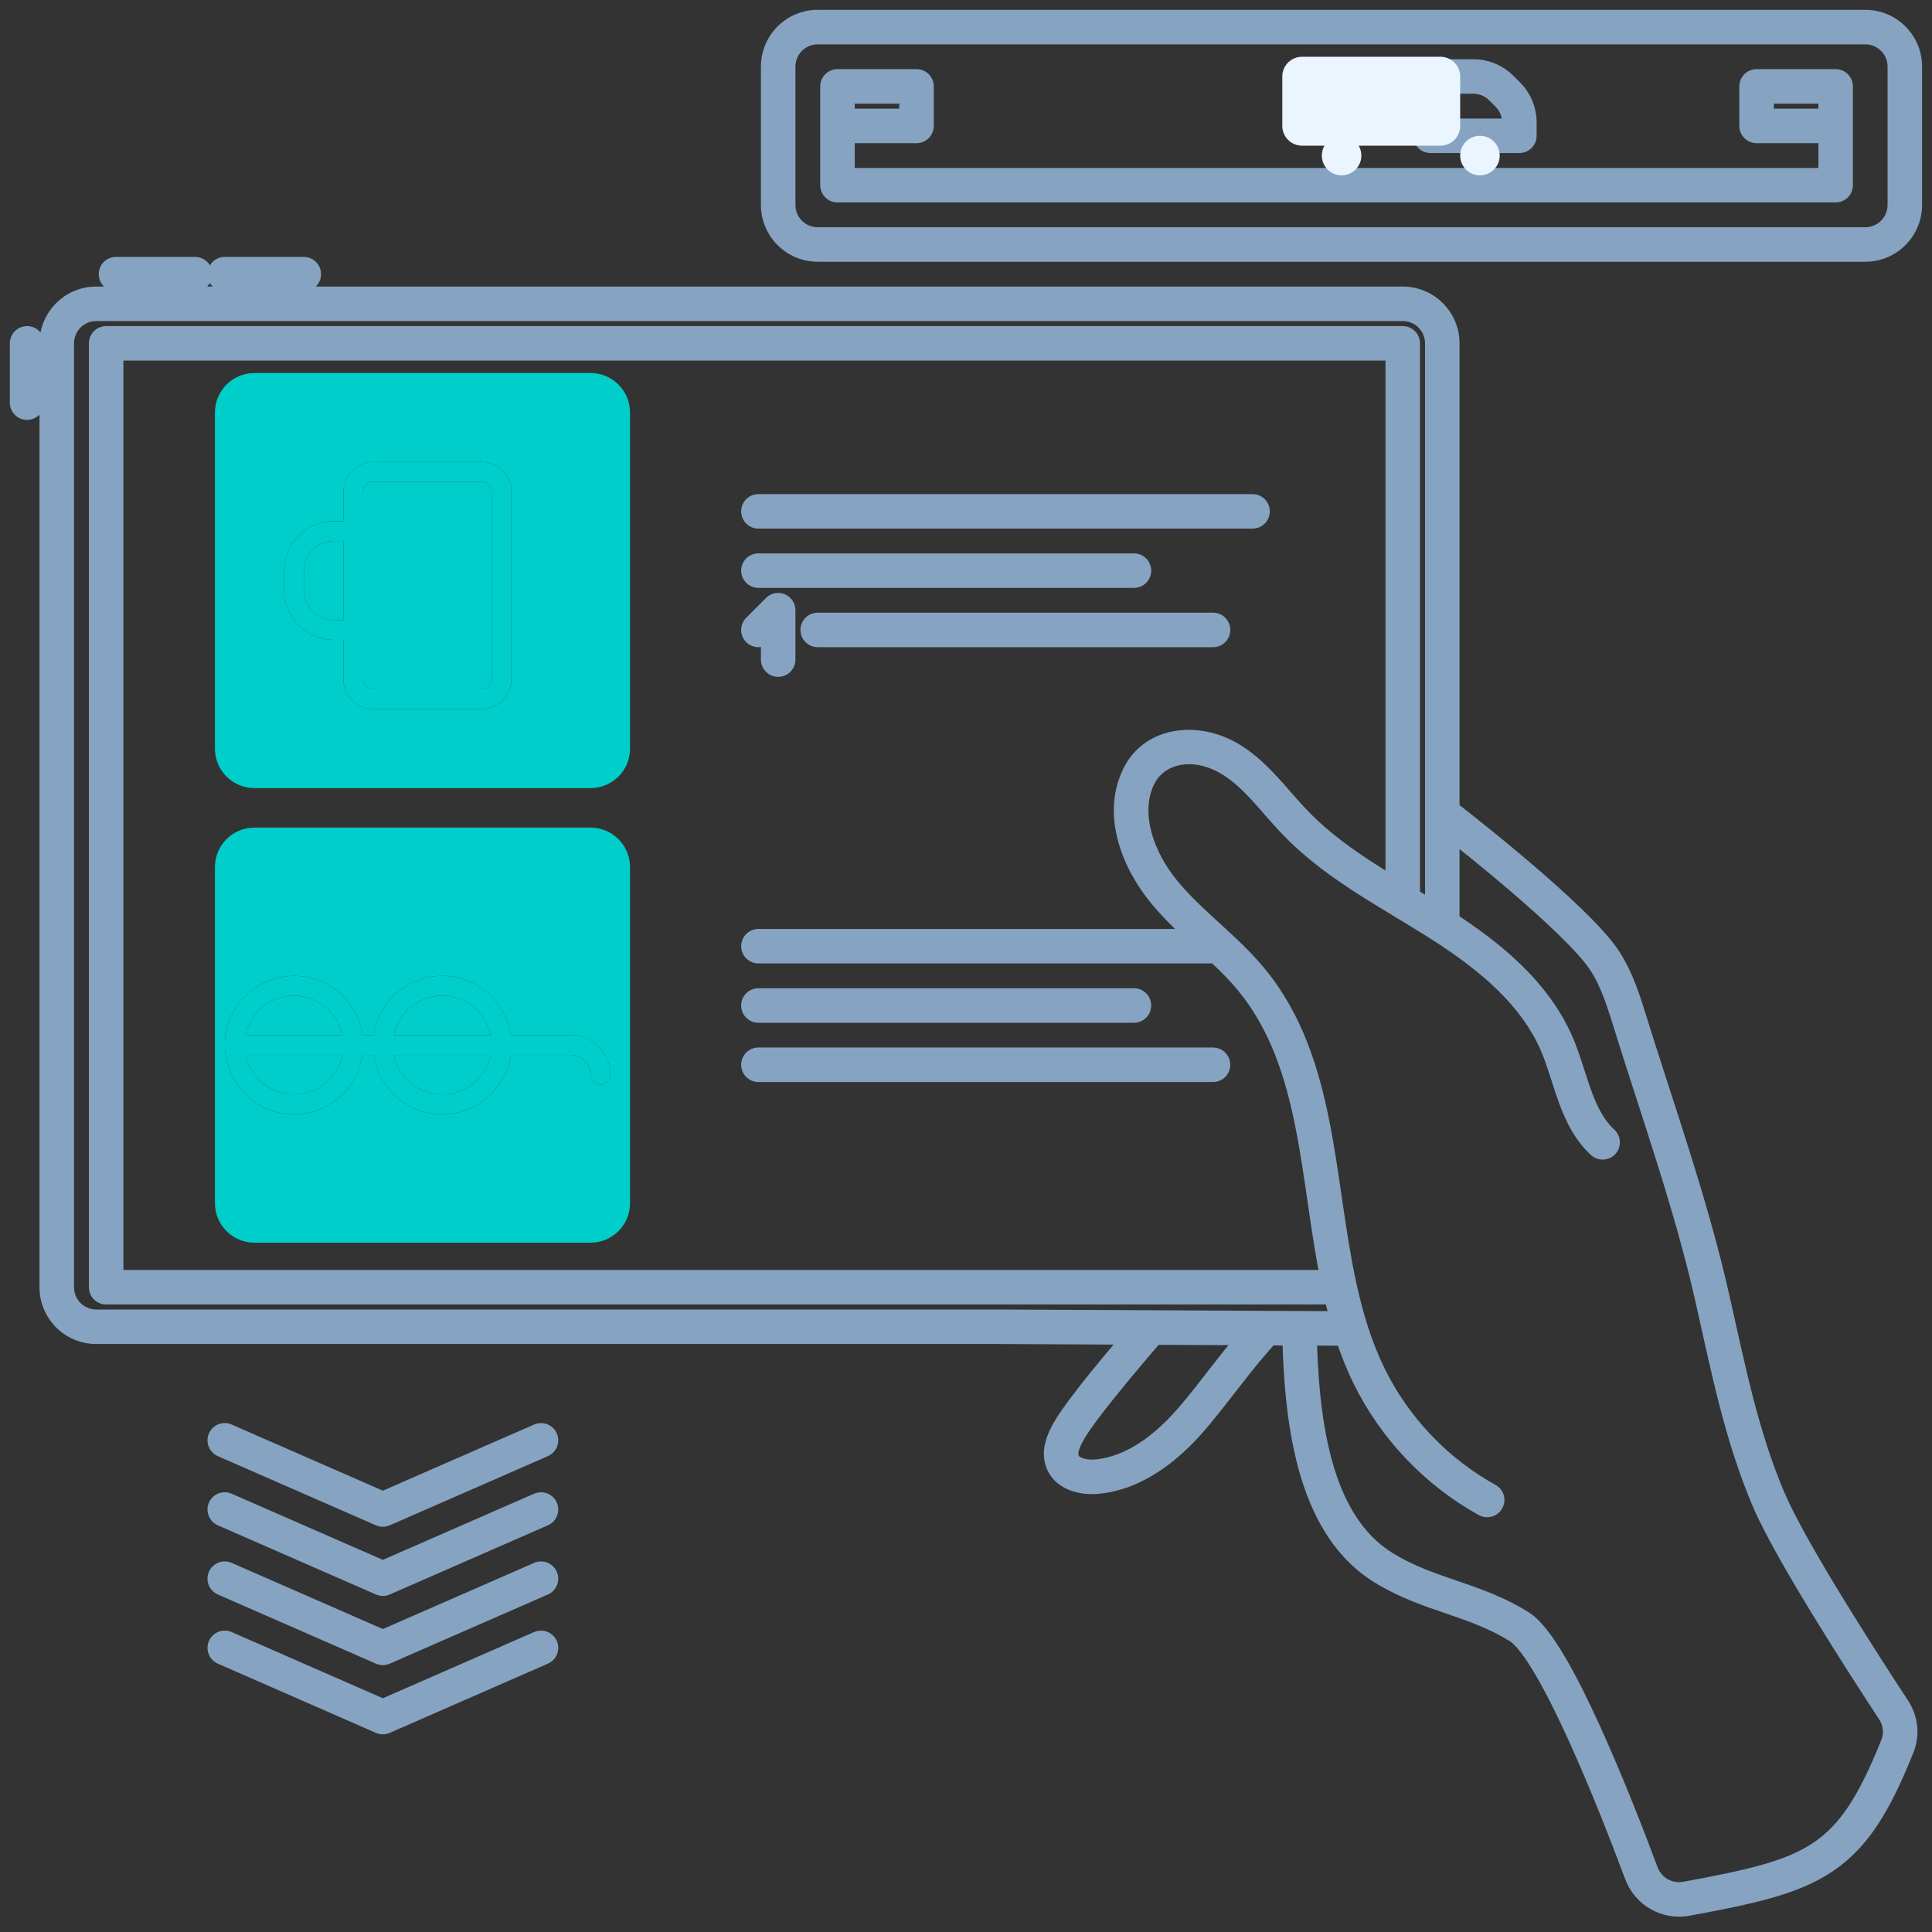 <svg width="56" height="56" viewBox="0 0 56 56" fill="none" xmlns="http://www.w3.org/2000/svg">
<rect x="0" y="0" width="56" height="56" fill="#333333" stroke="none"/>
<path d="M42.035 1.717C41.759 1.717 41.535 1.941 41.535 2.217C41.535 2.494 41.759 2.717 42.035 2.717V1.717ZM44.04 3.936V4.436C44.316 4.436 44.54 4.212 44.54 3.936H44.04ZM41.462 3.436C41.186 3.436 40.962 3.66 40.962 3.936C40.962 4.212 41.186 4.436 41.462 4.436V3.436ZM43.517 2.553L43.87 2.2V2.2L43.517 2.553ZM43.705 2.741L43.351 3.095V3.095L43.705 2.741ZM24.275 5.368H23.775C23.775 5.645 23.999 5.868 24.275 5.868V5.368ZM53.207 5.368V5.868C53.483 5.868 53.707 5.645 53.707 5.368H53.207ZM53.207 2.504H53.707C53.707 2.228 53.483 2.004 53.207 2.004V2.504ZM50.915 2.504V2.004C50.639 2.004 50.415 2.228 50.415 2.504H50.915ZM50.915 3.65H50.415C50.415 3.926 50.639 4.15 50.915 4.15V3.65ZM24.275 2.504V2.004C23.999 2.004 23.775 2.228 23.775 2.504H24.275ZM26.566 2.504H27.066C27.066 2.228 26.843 2.004 26.566 2.004V2.504ZM26.566 3.65V4.15C26.843 4.15 27.066 3.926 27.066 3.65H26.566ZM42.865 43.916C43.107 44.049 43.411 43.961 43.544 43.719C43.678 43.477 43.59 43.173 43.348 43.04L42.865 43.916ZM39.676 39.869L39.227 40.088L39.227 40.088L39.676 39.869ZM36.29 28.416L36.678 28.1L36.678 28.1L36.29 28.416ZM32.988 22.544L33.442 22.754L33.443 22.753L32.988 22.544ZM35.363 21.849L35.161 22.306L35.162 22.307L35.363 21.849ZM37.531 23.832L37.892 23.487L37.89 23.485L37.531 23.832ZM41.643 26.729L41.376 27.152L41.377 27.152L41.643 26.729ZM45.129 30.271L45.589 30.074L45.588 30.073L45.129 30.271ZM46.114 33.479C46.317 33.666 46.633 33.654 46.821 33.451C47.008 33.248 46.995 32.931 46.792 32.744L46.114 33.479ZM46.358 27.631L46.752 27.323L46.751 27.322L46.358 27.631ZM47.219 29.525L46.741 29.673L46.741 29.674L47.219 29.525ZM49.627 37.6L49.139 37.71L49.139 37.71L49.627 37.6ZM51.281 43.5L51.74 43.302L51.739 43.302L51.281 43.5ZM44.04 47.153L44.306 46.73L44.305 46.73L44.04 47.153ZM40.117 45.45L40.379 45.024L40.377 45.023L40.117 45.45ZM38.162 38.489C38.157 38.213 37.928 37.994 37.652 37.999C37.376 38.005 37.157 38.233 37.163 38.51L38.162 38.489ZM33.711 38.837C33.893 38.629 33.872 38.313 33.664 38.131C33.456 37.949 33.14 37.97 32.959 38.178L33.711 38.837ZM30.971 41.494L31.408 41.739L31.408 41.738L30.971 41.494ZM30.804 42.379L31.266 42.188L31.263 42.182L30.804 42.379ZM31.815 42.8L31.765 42.302L31.765 42.302L31.815 42.8ZM37.049 38.855C37.241 38.657 37.236 38.34 37.038 38.148C36.839 37.956 36.523 37.961 36.331 38.16L37.049 38.855ZM39.14 39.008C39.416 39.009 39.641 38.786 39.642 38.51C39.644 38.234 39.421 38.009 39.145 38.008L39.14 39.008ZM29.011 38.457L29.013 37.957H29.011V38.457ZM41.805 26.832L41.535 27.253L41.805 26.832ZM3.363 7.447C3.087 7.447 2.863 7.67 2.863 7.947C2.863 8.223 3.087 8.447 3.363 8.447V7.447ZM5.655 8.447C5.931 8.447 6.155 8.223 6.155 7.947C6.155 7.67 5.931 7.447 5.655 7.447V8.447ZM6.514 7.447C6.238 7.447 6.014 7.67 6.014 7.947C6.014 8.223 6.238 8.447 6.514 8.447V7.447ZM8.806 8.447C9.082 8.447 9.306 8.223 9.306 7.947C9.306 7.67 9.082 7.447 8.806 7.447V8.447ZM1.285 9.952C1.285 9.676 1.061 9.452 0.785 9.452C0.509 9.452 0.285 9.676 0.285 9.952H1.285ZM0.285 11.671C0.285 11.947 0.509 12.171 0.785 12.171C1.061 12.171 1.285 11.947 1.285 11.671H0.285ZM48.873 55.037L48.783 54.546L48.873 55.037ZM47.577 54.297L48.045 54.122L47.577 54.297ZM54.889 49.568L54.472 49.842L54.889 49.568ZM55 50.607L55.464 50.792L55 50.607ZM3.077 9.952V9.452C2.801 9.452 2.577 9.676 2.577 9.952H3.077ZM40.659 9.952H41.159C41.159 9.676 40.935 9.452 40.659 9.452V9.952ZM40.659 26.126L40.4 26.554L40.659 26.126ZM3.077 37.311H2.577C2.577 37.587 2.801 37.811 3.077 37.811V37.311ZM6.715 41.291C6.462 41.18 6.167 41.295 6.056 41.548C5.946 41.801 6.061 42.096 6.314 42.207L6.715 41.291ZM11.098 43.754L10.897 44.212C11.025 44.268 11.17 44.268 11.298 44.212L11.098 43.754ZM15.881 42.207C16.134 42.096 16.25 41.801 16.139 41.548C16.028 41.295 15.734 41.18 15.481 41.291L15.881 42.207ZM6.715 43.296C6.462 43.185 6.167 43.3 6.056 43.553C5.946 43.806 6.061 44.101 6.314 44.212L6.715 43.296ZM11.098 45.759L10.897 46.217C11.025 46.273 11.17 46.273 11.298 46.217L11.098 45.759ZM15.881 44.212C16.134 44.101 16.25 43.806 16.139 43.553C16.028 43.3 15.734 43.185 15.481 43.296L15.881 44.212ZM6.715 45.301C6.462 45.19 6.167 45.306 6.056 45.559C5.946 45.812 6.061 46.106 6.314 46.217L6.715 45.301ZM11.098 47.764L10.897 48.222C11.025 48.278 11.17 48.278 11.298 48.222L11.098 47.764ZM15.881 46.217C16.134 46.106 16.25 45.812 16.139 45.559C16.028 45.306 15.734 45.19 15.481 45.301L15.881 46.217ZM6.715 47.306C6.462 47.196 6.167 47.311 6.056 47.564C5.946 47.817 6.061 48.112 6.314 48.222L6.715 47.306ZM11.098 49.77L10.897 50.228C11.025 50.283 11.17 50.283 11.298 50.228L11.098 49.77ZM15.881 48.222C16.134 48.112 16.25 47.817 16.139 47.564C16.028 47.311 15.734 47.196 15.481 47.306L15.881 48.222ZM21.983 14.322C21.707 14.322 21.483 14.546 21.483 14.822C21.483 15.098 21.707 15.322 21.983 15.322V14.322ZM36.306 15.322C36.582 15.322 36.806 15.098 36.806 14.822C36.806 14.546 36.582 14.322 36.306 14.322V15.322ZM21.983 16.04C21.707 16.04 21.483 16.264 21.483 16.54C21.483 16.817 21.707 17.04 21.983 17.04V16.04ZM32.868 17.04C33.145 17.04 33.368 16.817 33.368 16.54C33.368 16.264 33.145 16.04 32.868 16.04V17.04ZM23.702 17.759C23.426 17.759 23.202 17.983 23.202 18.259C23.202 18.535 23.426 18.759 23.702 18.759V17.759ZM35.16 18.759C35.436 18.759 35.66 18.535 35.66 18.259C35.66 17.983 35.436 17.759 35.16 17.759V18.759ZM21.63 17.906C21.434 18.101 21.434 18.417 21.63 18.613C21.825 18.808 22.141 18.808 22.337 18.613L21.63 17.906ZM22.556 17.686H23.056C23.056 17.484 22.934 17.302 22.747 17.224C22.561 17.147 22.345 17.19 22.202 17.333L22.556 17.686ZM22.056 19.119C22.056 19.395 22.28 19.619 22.556 19.619C22.832 19.619 23.056 19.395 23.056 19.119H22.056ZM21.983 26.926C21.707 26.926 21.483 27.15 21.483 27.426C21.483 27.702 21.707 27.926 21.983 27.926V26.926ZM35.16 27.926C35.436 27.926 35.66 27.702 35.66 27.426C35.66 27.15 35.436 26.926 35.16 26.926V27.926ZM21.983 28.645C21.707 28.645 21.483 28.868 21.483 29.145C21.483 29.421 21.707 29.645 21.983 29.645V28.645ZM32.868 29.645C33.145 29.645 33.368 29.421 33.368 29.145C33.368 28.868 33.145 28.645 32.868 28.645V29.645ZM21.983 30.363C21.707 30.363 21.483 30.587 21.483 30.863C21.483 31.139 21.707 31.363 21.983 31.363V30.363ZM35.16 31.363C35.436 31.363 35.66 31.139 35.66 30.863C35.66 30.587 35.436 30.363 35.16 30.363V31.363ZM22.056 1.931V5.941H23.056V1.931H22.056ZM23.702 7.587H54.066V6.587H23.702V7.587ZM55.712 5.941V1.931H54.712V5.941H55.712ZM54.066 0.285H23.702V1.285H54.066V0.285ZM55.712 1.931C55.712 1.022 54.975 0.285 54.066 0.285V1.285C54.423 1.285 54.712 1.574 54.712 1.931H55.712ZM54.066 7.587C54.975 7.587 55.712 6.85 55.712 5.941H54.712C54.712 6.298 54.423 6.587 54.066 6.587V7.587ZM22.056 5.941C22.056 6.85 22.793 7.587 23.702 7.587V6.587C23.345 6.587 23.056 6.298 23.056 5.941H22.056ZM23.056 1.931C23.056 1.574 23.345 1.285 23.702 1.285V0.285C22.793 0.285 22.056 1.022 22.056 1.931H23.056ZM42.035 2.717H42.706V1.717H42.035V2.717ZM44.04 3.436H41.462V4.436H44.04V3.436ZM43.163 2.907L43.351 3.095L44.058 2.388L43.87 2.2L43.163 2.907ZM43.54 3.551V3.936H44.54V3.551H43.54ZM43.351 3.095C43.472 3.216 43.54 3.38 43.54 3.551H44.54C44.54 3.115 44.367 2.696 44.058 2.388L43.351 3.095ZM42.706 2.717C42.878 2.717 43.042 2.785 43.163 2.907L43.87 2.2C43.562 1.891 43.143 1.717 42.706 1.717V2.717ZM53.207 2.004H50.915V3.004H53.207V2.004ZM50.415 2.504V3.65H51.415V2.504H50.415ZM53.707 5.368V3.65H52.707V5.368H53.707ZM53.707 3.65V2.504H52.707V3.65H53.707ZM50.915 4.15H53.207V3.15H50.915V4.15ZM24.275 3.004H26.566V2.004H24.275V3.004ZM26.066 2.504V3.65H27.066V2.504H26.066ZM24.775 5.368V3.65H23.775V5.368H24.775ZM24.775 3.65V2.504H23.775V3.65H24.775ZM26.566 3.15H24.275V4.15H26.566V3.15ZM43.348 43.04C41.964 42.277 40.818 41.071 40.126 39.65L39.227 40.088C40.009 41.693 41.3 43.053 42.865 43.916L43.348 43.04ZM36.678 28.1C36.271 27.602 35.801 27.172 35.362 26.77C34.913 26.36 34.496 25.978 34.139 25.548L33.369 26.185C33.777 26.679 34.248 27.107 34.687 27.508C35.134 27.917 35.55 28.3 35.903 28.732L36.678 28.1ZM34.139 25.548C33.42 24.679 33.061 23.578 33.442 22.754L32.535 22.334C31.91 23.683 32.557 25.205 33.369 26.185L34.139 25.548ZM33.443 22.753C33.702 22.191 34.414 21.976 35.161 22.306L35.565 21.392C34.513 20.926 33.102 21.104 32.534 22.334L33.443 22.753ZM35.162 22.307C35.527 22.467 35.844 22.732 36.168 23.069C36.33 23.238 36.487 23.418 36.653 23.608C36.817 23.794 36.989 23.992 37.171 24.18L37.89 23.485C37.728 23.317 37.572 23.139 37.406 22.949C37.242 22.762 37.07 22.565 36.889 22.377C36.528 22 36.104 21.628 35.564 21.391L35.162 22.307ZM44.669 30.467C44.763 30.687 44.843 30.923 44.925 31.177C45.006 31.424 45.09 31.696 45.185 31.957C45.377 32.481 45.638 33.039 46.114 33.479L46.792 32.744C46.492 32.467 46.298 32.089 46.125 31.614C46.038 31.376 45.962 31.133 45.877 30.869C45.793 30.611 45.702 30.339 45.589 30.074L44.669 30.467ZM41.805 23.58C41.501 23.977 41.501 23.977 41.501 23.977C41.501 23.977 41.501 23.977 41.501 23.977C41.501 23.977 41.501 23.977 41.501 23.977C41.501 23.978 41.502 23.978 41.503 23.979C41.504 23.98 41.507 23.982 41.51 23.984C41.516 23.989 41.526 23.996 41.538 24.006C41.563 24.025 41.6 24.054 41.648 24.091C41.743 24.165 41.881 24.273 42.049 24.407C42.387 24.674 42.848 25.045 43.344 25.46C44.349 26.301 45.447 27.282 45.965 27.941L46.751 27.322C46.158 26.569 44.979 25.524 43.985 24.693C43.481 24.271 43.013 23.894 42.67 23.623C42.499 23.487 42.359 23.378 42.262 23.302C42.213 23.264 42.175 23.235 42.149 23.214C42.136 23.204 42.126 23.197 42.12 23.192C42.116 23.189 42.114 23.187 42.112 23.186C42.111 23.185 42.11 23.184 42.11 23.184C42.11 23.184 42.109 23.184 42.109 23.184C42.109 23.183 42.109 23.183 42.109 23.183C42.109 23.183 42.109 23.183 41.805 23.58ZM45.965 27.94C46.33 28.407 46.532 28.998 46.741 29.673L47.696 29.377C47.492 28.719 47.246 27.955 46.752 27.323L45.965 27.94ZM46.741 29.674C47.571 32.347 48.536 35.035 49.139 37.71L50.114 37.49C49.5 34.763 48.508 31.993 47.696 29.377L46.741 29.674ZM49.139 37.71C49.586 39.68 49.988 41.767 50.821 43.698L51.739 43.302C50.953 41.478 50.572 39.509 50.114 37.489L49.139 37.71ZM50.821 43.698C51.163 44.491 51.879 45.726 52.596 46.894C53.318 48.073 54.061 49.217 54.472 49.842L55.307 49.293C54.899 48.672 54.163 47.538 53.448 46.372C52.727 45.196 52.049 44.02 51.74 43.302L50.821 43.698ZM54.535 50.422C53.871 52.087 53.322 52.903 52.557 53.415C51.764 53.947 50.679 54.197 48.783 54.546L48.964 55.529C50.812 55.189 52.117 54.914 53.114 54.246C54.139 53.56 54.781 52.505 55.464 50.792L54.535 50.422ZM48.045 54.122C47.676 53.132 47.044 51.495 46.372 50.02C46.037 49.284 45.688 48.578 45.352 48.01C45.185 47.727 45.016 47.469 44.85 47.257C44.689 47.051 44.507 46.856 44.306 46.73L43.773 47.577C43.829 47.612 43.927 47.7 44.062 47.873C44.193 48.039 44.337 48.257 44.491 48.519C44.801 49.043 45.133 49.712 45.462 50.435C46.119 51.877 46.742 53.489 47.108 54.471L48.045 54.122ZM44.305 46.73C43.602 46.289 42.896 46.047 42.245 45.824C41.583 45.598 40.978 45.391 40.379 45.024L39.856 45.876C40.564 46.31 41.272 46.548 41.921 46.77C42.58 46.996 43.181 47.206 43.774 47.577L44.305 46.73ZM40.377 45.023C39.474 44.473 38.924 43.499 38.597 42.294C38.271 41.09 38.187 39.726 38.162 38.489L37.163 38.51C37.188 39.761 37.273 41.227 37.632 42.555C37.991 43.881 38.644 45.138 39.858 45.877L40.377 45.023ZM33.335 38.508C32.959 38.178 32.959 38.178 32.959 38.178C32.959 38.178 32.958 38.178 32.958 38.178C32.958 38.178 32.958 38.179 32.958 38.179C32.958 38.179 32.958 38.179 32.957 38.18C32.956 38.181 32.955 38.183 32.953 38.185C32.949 38.189 32.943 38.196 32.936 38.204C32.922 38.22 32.901 38.245 32.874 38.276C32.82 38.338 32.742 38.428 32.648 38.538C32.46 38.757 32.204 39.059 31.933 39.386C31.407 40.022 30.783 40.807 30.535 41.25L31.408 41.738C31.602 41.391 32.159 40.682 32.704 40.023C32.969 39.702 33.221 39.405 33.407 39.188C33.5 39.08 33.576 38.992 33.629 38.931C33.656 38.901 33.676 38.877 33.69 38.861C33.697 38.853 33.702 38.847 33.706 38.843C33.708 38.841 33.709 38.839 33.71 38.838C33.71 38.838 33.711 38.837 33.711 38.837C33.711 38.837 33.711 38.837 33.711 38.837C33.711 38.837 33.711 38.837 33.711 38.837C33.711 38.837 33.711 38.837 33.335 38.508ZM30.535 41.249C30.452 41.398 30.355 41.593 30.3 41.808C30.245 42.026 30.226 42.3 30.345 42.577L31.263 42.182C31.259 42.173 31.248 42.139 31.27 42.053C31.292 41.964 31.34 41.859 31.408 41.739L30.535 41.249ZM30.342 42.571C30.488 42.925 30.784 43.118 31.058 43.213C31.328 43.307 31.62 43.322 31.866 43.297L31.765 42.302C31.625 42.316 31.486 42.303 31.385 42.268C31.288 42.234 31.27 42.198 31.266 42.188L30.342 42.571ZM31.865 43.297C33.108 43.172 34.126 42.359 34.861 41.522L34.11 40.861C33.438 41.627 32.635 42.214 31.765 42.302L31.865 43.297ZM34.861 41.522C35.226 41.107 35.605 40.61 35.97 40.142C36.342 39.665 36.702 39.215 37.049 38.855L36.331 38.16C35.941 38.562 35.551 39.053 35.181 39.527C34.804 40.011 34.45 40.475 34.11 40.861L34.861 41.522ZM39.145 38.008L29.013 37.957L29.008 38.957L39.14 39.008L39.145 38.008ZM41.377 27.152C41.429 27.186 41.482 27.219 41.535 27.253L42.075 26.411C42.02 26.376 41.964 26.341 41.909 26.306L41.377 27.152ZM41.535 27.253C42.884 28.119 44.092 29.124 44.67 30.468L45.588 30.073C44.887 28.442 43.461 27.301 42.075 26.411L41.535 27.253ZM41.305 23.58V26.832H42.305V23.58H41.305ZM42.305 23.58V9.952H41.305V23.58H42.305ZM40.659 8.306H2.79V9.306H40.659V8.306ZM1.145 9.952V37.311H2.145V9.952H1.145ZM2.79 38.957H29.011V37.957H2.79V38.957ZM3.363 8.447H5.655V7.447H3.363V8.447ZM6.514 8.447H8.806V7.447H6.514V8.447ZM0.285 9.952V11.671H1.285V9.952H0.285ZM42.305 9.952C42.305 9.043 41.568 8.306 40.659 8.306V9.306C41.016 9.306 41.305 9.595 41.305 9.952H42.305ZM1.145 37.311C1.145 38.22 1.881 38.957 2.79 38.957V37.957C2.434 37.957 2.145 37.668 2.145 37.311H1.145ZM48.783 54.546C48.472 54.603 48.158 54.425 48.045 54.122L47.108 54.471C47.389 55.222 48.169 55.675 48.964 55.529L48.783 54.546ZM2.79 8.306C1.881 8.306 1.145 9.043 1.145 9.952H2.145C2.145 9.595 2.434 9.306 2.79 9.306V8.306ZM54.472 49.842C54.587 50.019 54.609 50.235 54.535 50.422L55.464 50.792C55.663 50.293 55.597 49.734 55.307 49.293L54.472 49.842ZM3.077 10.452H40.659V9.452H3.077V10.452ZM37.169 24.178C38.119 25.172 39.294 25.885 40.4 26.554L40.918 25.698C39.794 25.019 38.736 24.37 37.892 23.487L37.169 24.178ZM40.4 26.554C40.731 26.754 41.057 26.951 41.376 27.152L41.91 26.307C41.581 26.099 41.246 25.897 40.918 25.698L40.4 26.554ZM40.159 9.952V26.126H41.159V9.952H40.159ZM2.577 9.952V37.311H3.577V9.952H2.577ZM40.126 39.65C39.756 38.89 39.507 38.069 39.317 37.204L38.34 37.418C38.54 38.329 38.81 39.233 39.227 40.088L40.126 39.65ZM39.317 37.204C39.153 36.452 39.035 35.677 38.919 34.887C38.805 34.102 38.692 33.299 38.537 32.517C38.227 30.95 37.741 29.403 36.678 28.1L35.903 28.732C36.814 29.848 37.259 31.206 37.556 32.71C37.705 33.463 37.814 34.237 37.93 35.032C38.045 35.821 38.167 36.627 38.34 37.418L39.317 37.204ZM3.077 37.811H38.829V36.811H3.077V37.811ZM6.314 42.207L10.897 44.212L11.298 43.296L6.715 41.291L6.314 42.207ZM15.481 41.291L10.897 43.296L11.298 44.212L15.881 42.207L15.481 41.291ZM6.314 44.212L10.897 46.217L11.298 45.301L6.715 43.296L6.314 44.212ZM15.481 43.296L10.897 45.301L11.298 46.217L15.881 44.212L15.481 43.296ZM6.314 46.217L10.897 48.222L11.298 47.306L6.715 45.301L6.314 46.217ZM15.481 45.301L10.897 47.306L11.298 48.222L15.881 46.217L15.481 45.301ZM6.314 48.222L10.897 50.228L11.298 49.312L6.715 47.306L6.314 48.222ZM15.481 47.306L10.897 49.312L11.298 50.228L15.881 48.222L15.481 47.306ZM53.207 4.868H24.275V5.868H53.207V4.868ZM21.983 15.322H36.306V14.322H21.983V15.322ZM21.983 17.04H32.868V16.04H21.983V17.04ZM23.702 18.759H35.16V17.759H23.702V18.759ZM22.337 18.613L22.91 18.04L22.202 17.333L21.63 17.906L22.337 18.613ZM22.056 17.686V19.119H23.056V17.686H22.056ZM21.983 27.926H35.16V26.926H21.983V27.926ZM21.983 29.645H32.868V28.645H21.983V29.645ZM21.983 31.363H35.16V30.363H21.983V31.363Z" fill="#86A4C1"/>
<path d="M9.668 15.682H9.954V17.974H9.668C9.193 17.974 8.809 17.589 8.809 17.115V16.542C8.809 16.067 9.193 15.682 9.668 15.682Z" fill="#00CECB"/>
<path d="M10.527 14.25C10.527 14.092 10.656 13.963 10.814 13.963H13.965C14.123 13.963 14.251 14.092 14.251 14.25V19.693C14.251 19.851 14.123 19.979 13.965 19.979H10.814C10.656 19.979 10.527 19.851 10.527 19.693V14.25Z" fill="#00CECB"/>
<path fill-rule="evenodd" clip-rule="evenodd" d="M7.376 10.812C6.743 10.812 6.23 11.325 6.23 11.958V21.698C6.23 22.331 6.743 22.844 7.376 22.844H17.116C17.749 22.844 18.262 22.331 18.262 21.698V11.958C18.262 11.325 17.749 10.812 17.116 10.812H7.376ZM10.814 13.391C10.339 13.391 9.954 13.775 9.954 14.25V15.109H9.668C8.877 15.109 8.236 15.751 8.236 16.542V17.115C8.236 17.906 8.877 18.547 9.668 18.547H9.954V19.693C9.954 20.167 10.339 20.552 10.814 20.552H13.965C14.44 20.552 14.824 20.167 14.824 19.693V14.25C14.824 13.775 14.44 13.391 13.965 13.391H10.814Z" fill="#00CECB"/>
<path fill-rule="evenodd" clip-rule="evenodd" d="M9.954 14.25C9.954 13.775 10.339 13.391 10.814 13.391H13.965C14.44 13.391 14.824 13.775 14.824 14.25V19.693C14.824 20.167 14.44 20.552 13.965 20.552H10.814C10.339 20.552 9.954 20.167 9.954 19.693V18.547H9.668C8.877 18.547 8.236 17.906 8.236 17.115V16.542C8.236 15.751 8.877 15.109 9.668 15.109H9.954V14.25ZM9.668 15.682H9.954V17.974H9.668C9.193 17.974 8.809 17.589 8.809 17.115V16.542C8.809 16.067 9.193 15.682 9.668 15.682ZM10.527 14.25C10.527 14.092 10.656 13.963 10.814 13.963H13.965C14.123 13.963 14.251 14.092 14.251 14.25V19.693C14.251 19.851 14.123 19.979 13.965 19.979H10.814C10.656 19.979 10.527 19.851 10.527 19.693V14.25Z" fill="#00CECB"/>
<path d="M8.522 28.858C9.215 28.858 9.793 29.35 9.926 30.004H7.118C7.251 29.35 7.829 28.858 8.522 28.858Z" fill="#00CECB"/>
<path d="M8.522 31.723C7.829 31.723 7.251 31.231 7.118 30.577H9.926C9.793 31.231 9.215 31.723 8.522 31.723Z" fill="#00CECB"/>
<path d="M12.819 31.723C12.126 31.723 11.548 31.231 11.415 30.577H14.223C14.09 31.231 13.512 31.723 12.819 31.723Z" fill="#00CECB"/>
<path d="M12.819 28.858C13.512 28.858 14.09 29.35 14.223 30.004H11.415C11.548 29.35 12.126 28.858 12.819 28.858Z" fill="#00CECB"/>
<path fill-rule="evenodd" clip-rule="evenodd" d="M7.376 23.988C6.743 23.988 6.23 24.501 6.23 25.134V34.874C6.23 35.507 6.743 36.02 7.376 36.02H17.116C17.749 36.02 18.262 35.507 18.262 34.874V25.134C18.262 24.501 17.749 23.988 17.116 23.988H7.376ZM8.522 32.296C9.532 32.296 10.368 31.549 10.507 30.577H10.834C10.973 31.549 11.809 32.296 12.819 32.296C13.829 32.296 14.665 31.549 14.804 30.577H16.543C16.859 30.577 17.116 30.833 17.116 31.15C17.116 31.308 17.244 31.436 17.402 31.436C17.561 31.436 17.689 31.308 17.689 31.15C17.689 30.517 17.176 30.004 16.543 30.004H14.804C14.665 29.032 13.829 28.285 12.819 28.285C11.809 28.285 10.973 29.032 10.834 30.004H10.507C10.368 29.032 9.532 28.285 8.522 28.285C7.415 28.285 6.517 29.183 6.517 30.29C6.517 31.398 7.415 32.296 8.522 32.296Z" fill="#00CECB"/>
<path fill-rule="evenodd" clip-rule="evenodd" d="M10.507 30.577C10.368 31.549 9.532 32.296 8.522 32.296C7.415 32.296 6.517 31.398 6.517 30.29C6.517 29.183 7.415 28.285 8.522 28.285C9.532 28.285 10.368 29.032 10.507 30.004H10.834C10.973 29.032 11.809 28.285 12.819 28.285C13.829 28.285 14.665 29.032 14.804 30.004H16.543C17.176 30.004 17.689 30.517 17.689 31.15C17.689 31.308 17.561 31.436 17.402 31.436C17.244 31.436 17.116 31.308 17.116 31.15C17.116 30.833 16.859 30.577 16.543 30.577H14.804C14.665 31.549 13.829 32.296 12.819 32.296C11.809 32.296 10.973 31.549 10.834 30.577H10.507ZM8.522 28.858C9.215 28.858 9.793 29.35 9.926 30.004H7.118C7.251 29.35 7.829 28.858 8.522 28.858ZM8.522 31.723C7.829 31.723 7.251 31.231 7.118 30.577H9.926C9.793 31.231 9.215 31.723 8.522 31.723ZM12.819 31.723C12.126 31.723 11.548 31.231 11.415 30.577H14.223C14.09 31.231 13.512 31.723 12.819 31.723ZM12.819 28.858C13.512 28.858 14.09 29.35 14.223 30.004H11.415C11.548 29.35 12.126 28.858 12.819 28.858Z" fill="#00CECB"/>
<path d="M42.324 2.217V3.65C42.324 3.966 42.068 4.223 41.751 4.223H39.383C39.432 4.307 39.46 4.405 39.46 4.509C39.46 4.826 39.203 5.082 38.887 5.082C38.57 5.082 38.314 4.826 38.314 4.509C38.314 4.405 38.342 4.307 38.39 4.223H37.741C37.425 4.223 37.168 3.966 37.168 3.65V2.217C37.168 1.901 37.425 1.645 37.741 1.645H41.751C42.068 1.645 42.324 1.901 42.324 2.217Z" fill="#EAF5FF"/>
<path d="M42.897 5.082C43.214 5.082 43.47 4.826 43.47 4.509C43.47 4.193 43.214 3.936 42.897 3.936C42.581 3.936 42.324 4.193 42.324 4.509C42.324 4.826 42.581 5.082 42.897 5.082Z" fill="#EAF5FF"/>
</svg>
